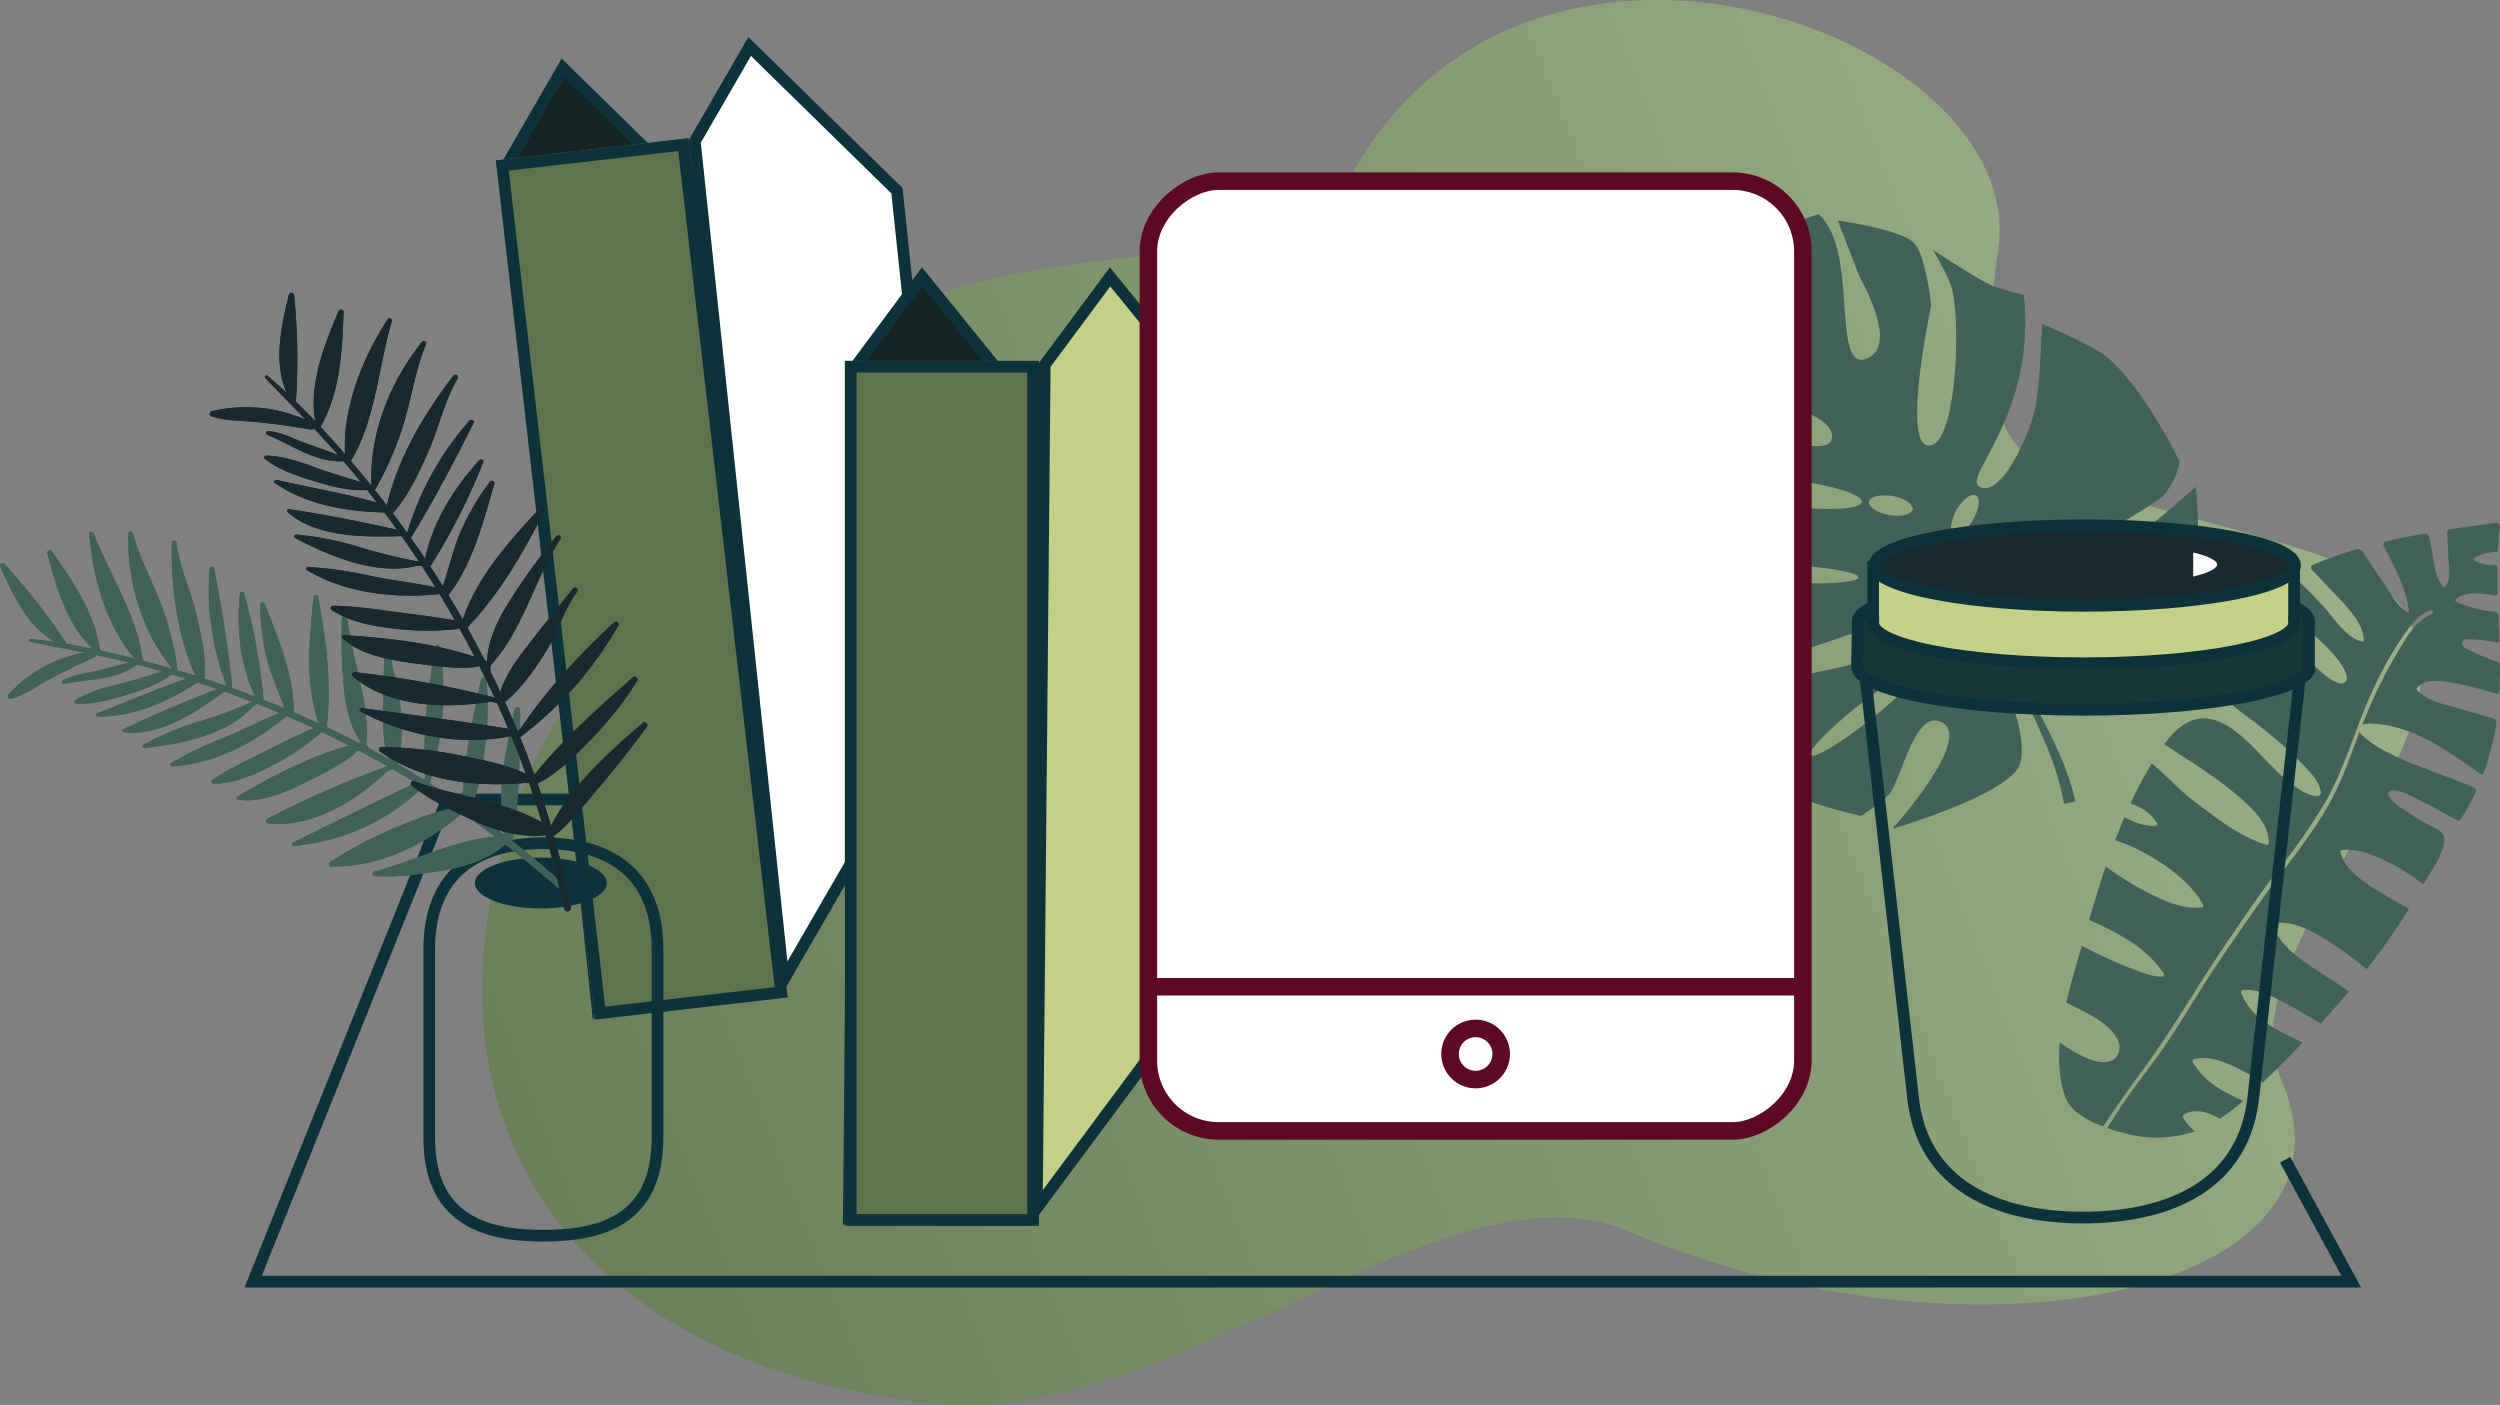 <svg xmlns="http://www.w3.org/2000/svg" xmlns:xlink="http://www.w3.org/1999/xlink" width="856.069" height="481.085" viewBox="0 0 856.069 481.085"><rect x="0" y="0" width="856.069" height="481.085" fill="#808080" stroke="none"/><defs><style>.a{fill:url(#a);}.b,.q{fill:none;}.b,.e,.k,.l,.m{stroke:#0e3239;stroke-width:4px;}.b,.d,.e,.f,.g,.j,.k,.l,.m{stroke-miterlimit:10;}.c{fill:#416159;}.d{fill:#162323;}.e{fill:#5e734e;}.f,.j,.n{fill:#fff;}.g,.l{fill:#c2d088;}.h,.p{fill:#0e3239;}.i,.m{fill:#182a2f;}.j{stroke:#5d0923;stroke-width:6px;}.k{fill:#193639;}.o,.p{stroke:none;}</style><linearGradient id="a" x1="-0.197" y1="0.732" x2="0.99" y2="0.377" gradientUnits="objectBoundingBox"><stop offset="0" stop-color="#5e734e"/><stop offset="0.995" stop-color="#9cb189"/></linearGradient></defs><g transform="translate(-177.707 -39.23)"><path class="a" d="M639.488,100.879c-22.112,41.336-153.908,9.769-173.179,70.532-14.467,45.616-84.4,79.768-105.837,129.019-50.986,117.139,12.092,208.059,138.884,219.462,82.506,7.42,173.347-85.573,236.064-59,117.987,50,256.408,21.394,223.006-52.984-16.361-36.433,50.335-101.79,48.173-138.888s-28.52-37.668-103.807-59.743c-28.292-8.3-51.591-11.842-40.856-84.856S700.031-12.3,639.488,100.879Z"/><path class="b" d="M584.614,313H330.735L264.382,478.092H982.846L960.2,436.362"/><path class="c" d="M898.849,423.5c3.9-5.833,7.859-11.465,12.021-17.083,10.9-14.712,20.029-30.89,30.426-46.024,5.244-7.633,10.431-15.366,16.066-22.663a220.838,220.838,0,0,0,15.947-22.681c7.616-12.932,11.386-28.369,18.062-41.953a122.048,122.048,0,0,1,9.072-15.857c2.451-3.528,5.317-7.573,9.482-9.08.762-.276,1.214,1.1.459,1.374-5.514,1.995-9.192,8.885-12.066,13.7a161.622,161.622,0,0,0-9.307,18.362c-.827,1.9-1.611,3.824-2.373,5.759a9.721,9.721,0,0,1,3.519-.291,32.149,32.149,0,0,1,4.17.391c11.856,1.965,22.144,9.289,32.422,16.584a.952.952,0,0,0,1.512-.349,90.084,90.084,0,0,0,4.277-16.961,1.348,1.348,0,0,0-.945-1.429q-5.582-1.62-11.153-3.321c-4.921-1.514-11.111-2.142-15.042-6.478a.438.438,0,0,1-.1-.472c2.457-4.034,9.863-2.435,14.058-1.641,4.386.831,8.717,2.139,13.064,3.348a.9.9,0,0,0,1.185-.842c.143-2.92.189-5.861.173-8.817a1.371,1.371,0,0,0-.938-1.255,64.873,64.873,0,0,1-11.14-4.808c-1.37-.743-1.23-2.761.192-2.831a41.859,41.859,0,0,1,10.583,1.039.9.9,0,0,0,1.11-.956c-.095-2.76-.212-5.524-.324-8.287a1.342,1.342,0,0,0-1.146-1.258,40.931,40.931,0,0,1-13.34-3.426c-.259-.12-.431-.458-.23-.665,2.551-2.638,7.122-2.328,10.791-1.894.862.1,1.722.232,2.582.38a.893.893,0,0,0,1.068-.954c-.074-2.748-.113-5.487-.093-8.212a1.328,1.328,0,0,0-1.272-1.32,12.142,12.142,0,0,1-6.647-1.453c-.2-.12-.311-.478-.136-.62,2.045-1.657,4.662-2.174,7.4-2.326a.882.882,0,0,0,.834-.88c.128-2.568.329-5.119.632-7.645a1.314,1.314,0,0,0-1.374-1.431c-5.307.705-10.613,1.432-15.89,2.251a.9.9,0,0,0-.746.994c.15,2.727.224,5.449.37,8.175.19,3.538,1.116,7.873-1.071,10.55a.367.367,0,0,1-.526-.038c-3.212-3.111-3.166-8.249-3.954-12.127-.346-1.7-.712-3.394-1.044-5.087a1.3,1.3,0,0,0-1.4-1.072c-4.554.815-9.073,1.731-13.541,2.789a.991.991,0,0,0-.55,1.466c.2.42.406.838.619,1.251,3.476,6.76,7.239,13.846,8,21.2a.326.326,0,0,1-.524.3c-3.84-2.365-5.987-7.081-8.542-10.685-2.442-3.446-4.775-6.956-7.063-10.495l-1.306-.574a140.9,140.9,0,0,0-15.545,5.52,1.093,1.093,0,0,0-.124,1.8c2.663,2.641,5.17,5.509,7.706,8.137,3.949,4.091,9.972,10.072,9.914,15.952,0,.19-.118.4-.335.363-5.232-.935-9.25-7.284-12.745-11.2a149.341,149.341,0,0,0-11-11.152,1.1,1.1,0,0,0-1.229-.231q-4.317,2.235-8.383,4.857a1.132,1.132,0,0,0,.006,1.741c4.612,4.6,10.06,8.43,15.064,12.513a57.063,57.063,0,0,1,9.121,8.841c1.427,1.83,3.174,4.132,3.659,6.378.384,1.782-.6,2.789-2.3,2.506-2.317-.385-4.673-2.425-6.541-3.987-8.521-7.125-16.319-15.407-24.656-22.839a1.06,1.06,0,0,0-1.355-.134q-1.41,1.121-2.774,2.3a62.914,62.914,0,0,0-6.067,5.978,1.205,1.205,0,0,0,.271,1.658c6.4,5.375,12.494,11.133,17,18.3.157.25.015.6-.269.559-3.848-.57-7.495-5.155-10.51-7.683s-6.01-5.077-9.009-7.624a1,1,0,0,0-1.519.1,38.553,38.553,0,0,0-2.019,3.507,39.851,39.851,0,0,0-2.347,5.74,1.292,1.292,0,0,0,.42,1.318q3.357,2.964,6.795,5.819c5.9,4.9,12.174,9.2,18.1,14.064a137.051,137.051,0,0,1,12.244,11.2c2.3,2.413,5.192,5.584,5.673,8.929a1.18,1.18,0,0,1-1.224,1.453c-3.161-.142-6.413-2.342-9.075-4.369-7.474-5.69-13.022-14.088-20.88-19.2-10.252-6.673-17.109-1.39-22.418,5.825,7.288,4.768,14.7,9.269,21.628,14.729,5.573,4.389,14.6,11.454,14.126,19.216a.564.564,0,0,1-.768.436c-9.381-2.849-17.464-9.359-25.527-15.491-4.64-3.53-8.976-8.544-13.757-12.338a140.53,140.53,0,0,0-7.225,13.667c3.5,1.258,6.819,3.2,8.99,6.689a.615.615,0,0,1-.486,1c-3.642.166-7.186-1.126-10.625-2.927q-1.665,3.891-3.182,7.878a55.391,55.391,0,0,1,11.564,5.18c6.941,3.964,14.377,9.487,18.545,16.794.222.389.112.932-.318.987-6.834.879-14.42-2.706-20.882-6.258a112.408,112.408,0,0,1-12.125-7.714c-2.033,6.013-3.891,12.128-5.664,18.269,9.43,4.316,19.5,9.135,25.525,18.4.24.369.1.954-.318.988-2.7.217-5.7-.885-8.383-1.833a135.769,135.769,0,0,1-13.031-5.537q-3.174-1.512-6.316-3.137c-1.608,5.646-3.71,12.367-5.326,19.443,1.784.827,3.525,1.719,5.167,2.576,4.213,2.2,10.053,5.329,12.393,10.006,1.711,3.42.118,6.92-3.059,7.628-4.561,1.016-10.367-2.4-14.518-5.044-.728-.463-1.468-.945-2.211-1.445-.534,6.543-.142,12.972,1.925,18.726,1.655,4.608,7.351,7.846,12.927,9.972C898.211,424.467,898.536,423.97,898.849,423.5Z"/><path class="c" d="M937.828,422.342a70.039,70.039,0,0,0,7.964-6.143c-6.719-3.061-13.247-6.381-17.182-13.224a.635.635,0,0,1,.319-.987c4.579-1.45,10.072.663,14.71,2.906a77.412,77.412,0,0,1,8.859,5.068q6.993-6.7,13.733-13.681c-8.4-4.2-17.365-7.7-21.136-17.119a.6.6,0,0,1,.4-.814c4.511-.855,9.72,1.8,14.053,4.021,4.361,2.24,8.561,4.892,12.842,7.337q4.9-5.355,9.575-10.927c-3.744-2.832-7.872-5.229-11.484-7.673-5.527-3.74-12.131-8.187-14.434-14.917a.6.6,0,0,1,.4-.815c6.134-1.006,12.77,2.465,18.418,6.021a149.471,149.471,0,0,1,13.28,9.71q1.518-1.955,3.007-3.937,6.055-8.1,11.454-16.761c-3.147-1.711-6.3-3.4-9.348-5.3-4.953-3.079-12.654-7.629-14.069-13.969-.08-.358.024-.765.4-.815,5.027-.673,10.515,1.459,15.4,3.859a64.852,64.852,0,0,1,12.517,7.919l.094-.164c2.2-3.946,6.085-8.93,6.916-13.612.874-4.922-1.884-4.587-6.679-7.446-2.685-1.6-5.324-3.33-7.948-5.06a13.029,13.029,0,0,1-4.012-3.709c-.653-1.023-.342-2.017.709-2.158,3.447-.465,7.886,2.483,11.028,4.02,3.851,1.884,7.6,4.061,11.385,6.106a.948.948,0,0,0,1.282-.253q.207-.313.408-.63a75.321,75.321,0,0,0,4.776-8.729,1.307,1.307,0,0,0-.743-1.657c-6.232-2.565-12.55-4.827-18.818-7.295a87.233,87.233,0,0,1-12.106-5.436,32.988,32.988,0,0,1-7.074-4.986,5.816,5.816,0,0,1-1.019-1.346c-1.71,4.462-3.329,8.973-5.058,13.432a107.176,107.176,0,0,1-12.6,22.661c-5.147,7.353-10.78,14.278-15.951,21.611-5.583,7.919-11.132,15.867-16.5,23.964-5.128,7.736-9.848,15.788-14.962,23.532-4.593,6.954-9.73,13.386-14.547,20.14-2.4,3.369-4.539,6.949-6.851,10.39a68.275,68.275,0,0,0,7.018,2.037,41.2,41.2,0,0,0,23.109-.891,14.617,14.617,0,0,1-4.074-4.71.672.672,0,0,1,.164-.932C929.016,418.59,933.651,419.861,937.828,422.342Z"/><g class="d"><path class="o" d="M 382.069 382.137 L 351.687 95.025 L 370.472 62.527 L 420.907 111.898 L 439.069 283.529 L 382.069 382.137 Z"/><path class="p" d="M 370.914 65.758 L 353.744 95.462 L 383.411 375.818 L 437.011 283.092 L 418.993 112.824 L 370.914 65.758 M 370.03 59.295 L 422.82 110.972 L 441.126 283.966 L 380.726 388.456 L 349.629 94.588 L 370.03 59.295 Z"/></g><g class="e" transform="translate(347.488 94.139) rotate(-6.577)"><rect class="o" width="66.435" height="296.187"/><rect class="q" x="2" y="2" width="62.435" height="292.187"/></g><g class="f"><path class="o" d="M 446.004 374.765 L 415.622 87.654 L 434.407 55.155 L 484.842 104.526 L 503.004 276.157 L 446.004 374.765 Z"/><path class="p" d="M 434.849 58.387 L 417.679 88.091 L 447.346 368.446 L 500.946 275.72 L 482.928 105.452 L 434.849 58.387 M 433.965 51.923 L 486.755 103.6 L 505.061 276.594 L 444.661 381.084 L 413.564 87.216 L 433.965 51.923 Z"/></g><path class="c" d="M842.551,286.516c11.28,5.39-16.891,36.542-16.891,36.542s36.518-10.7,43.036-20.7c2.819-4.326.509-15.582-1.528-20.6-2.208-5.438-15.333-18.408-7.578-24.219a86.947,86.947,0,0,1,5.134,8.132c2.886,5.143,5.377,10.5,7.907,15.862s5,10.719,7.094,16.191a88.4,88.4,0,0,1,4.777,16.735l3.885-.765a91.876,91.876,0,0,0-5.844-17.134c-2.431-5.482-5.205-10.756-8-15.986s-5.584-10.488-8.764-15.531a88.076,88.076,0,0,0-5.583-7.919,10.985,10.985,0,0,1,1.734-.873c5.533-2.2,13.4,11.261,17.095,15.743A24.454,24.454,0,0,0,894,280.854c5.426.882,16.853-3.62,20.63-7.615,5.136-5.432,6.611-21.565,10.276-28.08,8.185-14.549,4.673-39.278,4.673-39.278s-46.766,42.567-52.972,33.96c-3.248-4.505,30.206-22.333,40.865-30.028,2.9-2.094,6.478-9.166,6.52-12.745,0,0-11.89-24.658-24.8-35.578C894.425,157.465,877,150.113,877,150.113s-.834,22.082-2.425,29.243c-1.767,7.954-10.966,29.624-18.6,26.766-7.611-2.85,19.136-23.552,14.757-65.89a108.773,108.773,0,0,1-10.544-3.048c-5.508-2.406-20.593-12.4-20.593-12.4s5.659,9.673,6.538,13.264c3.228,13.19,1.246,56.292-8.686,53.617-8.154-2.2,1.534-47.772,1.534-47.772s-1.677-17.437-6.038-21.63c-4.756-4.57-25.924-7.524-25.924-7.524l7.7,19.825s13.59,23.207,2.088,27.5c-12.212,4.563-2.387-37.423-16.408-49.5,0,0-8.379,3.035-11.307,3.425-3.5.467-14.113-.412-14.113-.412l-3.388,10.011s-10.287,1.256-12.826,3.39c-4.79,4.024-7.894,17.138-10.232,22.835-1.765,4.3,16.45,15.914,23.152,19.391,8.445,4.381,36.008,9.575,33.168,18.655-1.849,5.916-24.683-2.32-24.683-2.32L742.863,165.9s4.109,44.568,6.67,57.171c.464,2.279,5.717,4.632,6.246,6.9,2.4,10.275,9.831,37.945,9.831,37.945,19.7,1.549,65.43-22.577,66.641-14.173,2.189,15.2-73.031,21.22-73.031,21.22s14.4,24.178,21.412,30.228c9.505,8.2,34.341,13.419,34.341,13.419s8.214-5.215,10-7.84C829.2,304.576,833.524,282.2,842.551,286.516Zm10.834-69.4c-2.1,3.636-5.075,5.847-6.647,4.94s-1.144-4.591.955-8.227,5.075-5.847,6.647-4.94S855.484,213.478,853.385,217.114Zm2.016,13.962c-1.239-1.954.567-5.319,4.032-7.517s7.28-2.4,8.519-.44-.566,5.319-4.032,7.517S856.64,233.03,855.4,231.076ZM882.712,251.8c-.072-1.741,8.15-3.5,18.364-3.921s18.554.645,18.626,2.386-8.15,3.5-18.364,3.921S882.785,253.542,882.712,251.8Zm-65.025-40.73c.3-1.79,3.9-2.671,8.044-1.969a11.82,11.82,0,0,1,6.121,2.649q.4.649.79,1.3a1.537,1.537,0,0,1,.034.563c-.3,1.789-3.905,2.671-8.044,1.969S817.383,212.861,817.687,211.071Zm14.74,26.822c-5.295.777-9.86-.45-10.2-2.739s3.685-4.775,8.981-5.551,9.86.45,10.2,2.739S837.723,237.117,832.427,237.893Zm5.06,11.9c-.558-1.433,1.677-3.641,4.992-4.931s6.455-1.175,7.013.259-1.677,3.641-4.993,4.931S838.045,251.227,837.487,249.794Zm-69.01-44.447c.3-2.444,11.013-3.135,23.925-1.543s23.135,4.867,22.833,7.312-11.013,3.136-23.925,1.543S768.175,207.793,768.477,205.347Zm21.967,33.4c-12.992-.679-23.454-2.573-23.367-4.23s10.689-2.449,23.681-1.769,23.454,2.574,23.367,4.23S803.436,239.431,790.444,238.751Zm27.618,46.992c-10.2,8.073-19.349,13.51-20.431,12.143s6.312-9.019,16.514-17.092,19.349-13.51,20.431-12.143S828.264,277.67,818.062,285.743Z"/><g class="d"><path class="o" d="M 468.39 452.871 L 471.094 164.169 L 493.479 134.036 L 537.926 188.859 L 536.309 361.441 L 468.39 452.871 Z"/><path class="p" d="M 493.548 137.297 L 473.088 164.839 L 470.447 446.748 L 534.316 360.771 L 535.92 189.56 L 493.548 137.297 M 493.41 130.775 L 539.933 188.159 L 538.303 362.111 L 466.333 458.995 L 469.101 163.499 L 493.41 130.775 Z"/></g><g class="e" transform="translate(467.025 162.807)"><rect class="o" width="66.435" height="296.187"/><rect class="q" x="2" y="2" width="62.435" height="292.187"/></g><g class="g"><path class="o" d="M 532.748 452.871 L 535.453 164.169 L 557.837 134.036 L 602.285 188.859 L 600.668 361.441 L 532.748 452.871 Z"/><path class="p" d="M 557.906 137.297 L 537.447 164.839 L 534.806 446.748 L 598.674 360.771 L 600.278 189.56 L 557.906 137.297 M 557.768 130.775 L 604.291 188.159 L 602.662 362.111 L 530.691 458.995 L 533.459 163.499 L 557.768 130.775 Z"/></g><path class="b" d="M363.767,462.378h0c-21.583,0-39.08-6.539-39.08-33.6v-64.4c0-27.064,17.5-36.4,39.08-36.4h0c21.584,0,39.081,9.338,39.081,36.4v64.4C402.848,455.839,385.351,462.378,363.767,462.378Z"/><ellipse class="h" cx="22.592" cy="8.722" rx="22.592" ry="8.722" transform="translate(340.319 332.873)"/><path class="c" d="M353.977,282.065c-3.151,14.145-6.213,28.577-3.668,42.972q-5.818-4.449-11.861-8.651c3.458-6.221,4.478-14.7,5.371-21.546a105.065,105.065,0,0,0,.449-22.755c-.082-.938-1.593-1.208-1.809-.188-2.977,14.109-6.133,28.364-6.476,42.794q-5.493-3.736-11.145-7.272a109.638,109.638,0,0,0,3.62-46.445c-.112-.823-1.476-1.141-1.656-.173-2.76,14.835-4.414,30.236-3.478,45.328a.716.716,0,0,0-.6-.008q-4.309-2.642-8.7-5.165c1.6-6.409,1.367-13.631.755-20.1-.682-7.22-3.589-14.313-3.683-21.525-.013-1.013-1.622-.974-1.65.03-.224,8.1-.586,16.2-.618,24.3-.02,5.1.153,10.615,2.011,15.505q-3.294-1.838-6.626-3.614-.6-.73-1.144-1.492c1.446-15.394-5.488-30.158-6.635-45.387a.782.782,0,0,0-1.557.028,181.411,181.411,0,0,0,.763,27.716c.727,6.166,2.247,12.129,5.778,17.232a.488.488,0,0,0-.444-.1c-.133.032-.265.069-.4.1q-5.472-2.817-11.041-5.455a.529.529,0,0,0,.047-.134c.005-.04.008-.081.013-.121a.526.526,0,0,0,.052-.469c1.729-14.383-.394-29.833-3.009-43.991-.165-.9-1.444-.541-1.525.214-1.544,14.41-3.016,29.262,1.721,43.246-2.836-1.307-5.684-2.59-8.554-3.821.254-12.5-5.505-25.615-9.874-37.088a.807.807,0,0,0-1.564.22,77.382,77.382,0,0,0,2.213,18.349c1.472,5.9,4.149,11.38,5.994,17.151q-3.6-1.5-7.241-2.93a.6.6,0,0,0,.089-.374,194.124,194.124,0,0,0-6.649-36.093c-.23-.808-1.354-.538-1.426.2-1.124,11.558.039,24.491,5.259,35.206q-3.9-1.49-7.823-2.888c-1.332-13.746-3.669-27.466-6.233-41.046-.166-.884-1.475-.565-1.533.216a92.616,92.616,0,0,0,5.759,39.924l-.275.107c-2.406-.838-4.817-1.658-7.238-2.443,0-.009.007-.016.007-.025.584-7.409-1.114-14.987-2.839-22.179-1.947-8.123-5.771-16.074-6.768-24.353a.822.822,0,0,0-1.637.03c-.193,15.048,1.787,31.56,8.15,45.548-2.058-.647-4.119-1.282-6.186-1.891a.615.615,0,0,0,.015-.2,102.926,102.926,0,0,0-5.876-23.141c-3.068-7.943-7.276-15.442-9.431-23.693a.775.775,0,0,0-1.5.211c-.437,16.295,4.418,33.373,15.118,46.329q-2.242-.648-4.49-1.268-2.853-.783-5.736-1.538c-1.77-15.479-11.323-29.281-16.816-43.673-.271-.711-1.52-.64-1.457.205,1.087,14.519,5.605,31.127,15.458,42.741-3.9-1-7.835-1.947-11.79-2.811-1.786-12.772-9.186-23.412-16.539-33.952a.824.824,0,0,0-1.5.61c2.811,11.035,6.633,24.537,15.568,32.813q-4.431-.922-8.888-1.666l0-.011A217.1,217.1,0,0,0,179.18,232.3a.839.839,0,0,0-1.4.866c4.2,9.545,9.035,20.081,18.475,25.776l.123.122c-2.76-.4-5.521-.765-8.283-1.032-.585-.057-.676.85-.111.964,6.237,1.26,12.468,2.442,18.678,3.709a22.727,22.727,0,0,0-3.208.723,45.208,45.208,0,0,0-22.912,13.723c-.509.562.2,1.565.943,1.362,4.66-1.279,8.735-4.314,12.932-6.56,5.123-2.742,10.355-5.287,15.665-7.685a.922.922,0,0,0,.537-.741c3.843.813,7.677,1.669,11.5,2.617-3.962.893-7.9,1.931-11.83,2.91-3.6.9-8.014,1.325-11.156,3.278a.6.6,0,0,0,.491,1.086c8.413-1.741,18.021-1.221,25.05-6.612.764.2,1.529.387,2.291.593,2.125.575,4.24,1.18,6.353,1.8-4.98,1.415-9.88,3.082-14.943,4.295-5.245,1.256-10.3,2.669-14.864,5.5a.625.625,0,0,0,.348,1.162c5.958.3,11.6-1.314,17.223-2.995,5.53-1.653,10.846-3.575,15.415-7.015,1.667.5,3.336,1,5,1.525-10.317,3.422-20.4,7.956-30.486,11.819a.578.578,0,0,0,.177,1.135c12.614.047,23.969-5.175,34.237-11.7q3.358,1.1,6.695,2.263c-10.9,4.258-21.713,8.735-32.233,13.782a.5.5,0,0,0,.146.93c12.224,1.773,25.227-7.085,34.493-13.867q4.822,1.723,9.592,3.579a175.518,175.518,0,0,1-18.58,6.8,95.4,95.4,0,0,0-18.711,7.857.591.591,0,0,0,.329,1.1c12.476-1.389,28.72-4.508,37.149-14.293q.711-.4,1.39-.849,3.9,1.543,7.755,3.182c-6.244,2.4-12.313,5.687-18.514,8.2a134.34,134.34,0,0,0-18.684,8.947.58.58,0,0,0,.323,1.078c14.355-.7,28.685-8.184,39.2-17.23q4.638,2,9.215,4.133c-5.37,2.367-10.621,5.043-15.838,7.665-6.276,3.155-12.937,6.193-18.745,10.082a.721.721,0,0,0,.4,1.341c6.9-.122,13.335-2.771,19.314-5.861a85.282,85.282,0,0,0,17.726-11.875q4.73,2.256,9.391,4.639c-13.561,3.793-26.383,10.466-38.271,17.5a.549.549,0,0,0,.16,1.012c8.566,1.281,17.358-2.983,24.73-6.66,2.016-1.005,13.7-6.56,16.383-10.3q5.133,2.692,10.172,5.541A322.1,322.1,0,0,0,269.1,319.724a.762.762,0,0,0,.222,1.406c15.183,1.773,30.479-7.722,40.894-17.757.661-.248,1.32-.5,1.983-.745q4,2.3,7.938,4.683c-14.233,6.568-28.2,13.6-42.227,20.549a.575.575,0,0,0,.321,1.07c16.278-1.528,33-8.634,44.122-20.258q5.691,3.531,11.235,7.267c-6.787.963-13.807,3.958-19.926,6.463a139.882,139.882,0,0,0-22.873,12,.82.82,0,0,0,.457,1.524c16.8.331,32.614-7.85,44.827-18.289q5.7,3.936,11.187,8.107c-14.44,1.137-27.429,8.422-41.339,11.883a.808.808,0,0,0,.247,1.587c7.878.523,15.691-.671,23.432-1.942,7.646-1.256,15.283-3.82,21.119-8.871.1.076.2.15.3.227a.939.939,0,0,0,.3.232c6.382,4.98,12.6,10.154,18.71,15.463,1.021.886,2.488-.551,1.493-1.472q-8.874-8.214-18.508-15.725a25.2,25.2,0,0,0,1.3-6.983q.588-6.425.933-12.867.684-12.5.558-25.023A.933.933,0,0,0,353.977,282.065Z"/><path class="c" d="M353.977,282.065c-3.151,14.145-6.213,28.577-3.668,42.972q-5.818-4.449-11.861-8.651c3.458-6.221,4.478-14.7,5.371-21.546a105.065,105.065,0,0,0,.449-22.755c-.082-.938-1.593-1.208-1.809-.188-2.977,14.109-6.133,28.364-6.476,42.794q-5.493-3.736-11.145-7.272a109.638,109.638,0,0,0,3.62-46.445c-.112-.823-1.476-1.141-1.656-.173-2.76,14.835-4.414,30.236-3.478,45.328a.716.716,0,0,0-.6-.008q-4.309-2.642-8.7-5.165c1.6-6.409,1.367-13.631.755-20.1-.682-7.22-3.589-14.313-3.683-21.525-.013-1.013-1.622-.974-1.65.03-.224,8.1-.586,16.2-.618,24.3-.02,5.1.153,10.615,2.011,15.505q-3.294-1.838-6.626-3.614-.6-.73-1.144-1.492c1.446-15.394-5.488-30.158-6.635-45.387a.782.782,0,0,0-1.557.028,181.411,181.411,0,0,0,.763,27.716c.727,6.166,2.247,12.129,5.778,17.232a.488.488,0,0,0-.444-.1c-.133.032-.265.069-.4.1q-5.472-2.817-11.041-5.455a.529.529,0,0,0,.047-.134c.005-.04.008-.081.013-.121a.526.526,0,0,0,.052-.469c1.729-14.383-.394-29.833-3.009-43.991-.165-.9-1.444-.541-1.525.214-1.544,14.41-3.016,29.262,1.721,43.246-2.836-1.307-5.684-2.59-8.554-3.821.254-12.5-5.505-25.615-9.874-37.088a.807.807,0,0,0-1.564.22,77.382,77.382,0,0,0,2.213,18.349c1.472,5.9,4.149,11.38,5.994,17.151q-3.6-1.5-7.241-2.93a.6.6,0,0,0,.089-.374,194.124,194.124,0,0,0-6.649-36.093c-.23-.808-1.354-.538-1.426.2-1.124,11.558.039,24.491,5.259,35.206q-3.9-1.49-7.823-2.888c-1.332-13.746-3.669-27.466-6.233-41.046-.166-.884-1.475-.565-1.533.216a92.616,92.616,0,0,0,5.759,39.924l-.275.107c-2.406-.838-4.817-1.658-7.238-2.443,0-.009.007-.016.007-.025.584-7.409-1.114-14.987-2.839-22.179-1.947-8.123-5.771-16.074-6.768-24.353a.822.822,0,0,0-1.637.03c-.193,15.048,1.787,31.56,8.15,45.548-2.058-.647-4.119-1.282-6.186-1.891a.615.615,0,0,0,.015-.2,102.926,102.926,0,0,0-5.876-23.141c-3.068-7.943-7.276-15.442-9.431-23.693a.775.775,0,0,0-1.5.211c-.437,16.295,4.418,33.373,15.118,46.329q-2.242-.648-4.49-1.268-2.853-.783-5.736-1.538c-1.77-15.479-11.323-29.281-16.816-43.673-.271-.711-1.52-.64-1.457.205,1.087,14.519,5.605,31.127,15.458,42.741-3.9-1-7.835-1.947-11.79-2.811-1.786-12.772-9.186-23.412-16.539-33.952a.824.824,0,0,0-1.5.61c2.811,11.035,6.633,24.537,15.568,32.813q-4.431-.922-8.888-1.666l0-.011A217.1,217.1,0,0,0,179.18,232.3a.839.839,0,0,0-1.4.866c4.2,9.545,9.035,20.081,18.475,25.776l.123.122c-2.76-.4-5.521-.765-8.283-1.032-.585-.057-.676.85-.111.964,6.237,1.26,12.468,2.442,18.678,3.709a22.727,22.727,0,0,0-3.208.723,45.208,45.208,0,0,0-22.912,13.723c-.509.562.2,1.565.943,1.362,4.66-1.279,8.735-4.314,12.932-6.56,5.123-2.742,10.355-5.287,15.665-7.685a.922.922,0,0,0,.537-.741c3.843.813,7.677,1.669,11.5,2.617-3.962.893-7.9,1.931-11.83,2.91-3.6.9-8.014,1.325-11.156,3.278a.6.6,0,0,0,.491,1.086c8.413-1.741,18.021-1.221,25.05-6.612.764.2,1.529.387,2.291.593,2.125.575,4.24,1.18,6.353,1.8-4.98,1.415-9.88,3.082-14.943,4.295-5.245,1.256-10.3,2.669-14.864,5.5a.625.625,0,0,0,.348,1.162c5.958.3,11.6-1.314,17.223-2.995,5.53-1.653,10.846-3.575,15.415-7.015,1.667.5,3.336,1,5,1.525-10.317,3.422-20.4,7.956-30.486,11.819a.578.578,0,0,0,.177,1.135c12.614.047,23.969-5.175,34.237-11.7q3.358,1.1,6.695,2.263c-10.9,4.258-21.713,8.735-32.233,13.782a.5.5,0,0,0,.146.93c12.224,1.773,25.227-7.085,34.493-13.867q4.822,1.723,9.592,3.579a175.518,175.518,0,0,1-18.58,6.8,95.4,95.4,0,0,0-18.711,7.857.591.591,0,0,0,.329,1.1c12.476-1.389,28.72-4.508,37.149-14.293q.711-.4,1.39-.849,3.9,1.543,7.755,3.182c-6.244,2.4-12.313,5.687-18.514,8.2a134.34,134.34,0,0,0-18.684,8.947.58.58,0,0,0,.323,1.078c14.355-.7,28.685-8.184,39.2-17.23q4.638,2,9.215,4.133c-5.37,2.367-10.621,5.043-15.838,7.665-6.276,3.155-12.937,6.193-18.745,10.082a.721.721,0,0,0,.4,1.341c6.9-.122,13.335-2.771,19.314-5.861a85.282,85.282,0,0,0,17.726-11.875q4.73,2.256,9.391,4.639c-13.561,3.793-26.383,10.466-38.271,17.5a.549.549,0,0,0,.16,1.012c8.566,1.281,17.358-2.983,24.73-6.66,2.016-1.005,13.7-6.56,16.383-10.3q5.133,2.692,10.172,5.541A322.1,322.1,0,0,0,269.1,319.724a.762.762,0,0,0,.222,1.406c15.183,1.773,30.479-7.722,40.894-17.757.661-.248,1.32-.5,1.983-.745q4,2.3,7.938,4.683c-14.233,6.568-28.2,13.6-42.227,20.549a.575.575,0,0,0,.321,1.07c16.278-1.528,33-8.634,44.122-20.258q5.691,3.531,11.235,7.267c-6.787.963-13.807,3.958-19.926,6.463a139.882,139.882,0,0,0-22.873,12,.82.82,0,0,0,.457,1.524c16.8.331,32.614-7.85,44.827-18.289q5.7,3.936,11.187,8.107c-14.44,1.137-27.429,8.422-41.339,11.883a.808.808,0,0,0,.247,1.587c7.878.523,15.691-.671,23.432-1.942,7.646-1.256,15.283-3.82,21.119-8.871.1.076.2.15.3.227a.939.939,0,0,0,.3.232c6.382,4.98,12.6,10.154,18.71,15.463,1.021.886,2.488-.551,1.493-1.472q-8.874-8.214-18.508-15.725a25.2,25.2,0,0,0,1.3-6.983q.588-6.425.933-12.867.684-12.5.558-25.023A.933.933,0,0,0,353.977,282.065Z"/><path class="i" d="M397.765,286.829c-12.018,10.437-24.147,21.177-31.377,35.2q-2.141-7.308-4.638-14.533c7.087-3.365,13.535-10.134,18.8-15.56a119.012,119.012,0,0,0,15.317-19.521.965.965,0,0,0-1.449-1.233c-11.845,10.509-23.939,21.039-33.7,33.384q-2.325-6.5-4.921-12.909a125.065,125.065,0,0,0,33.614-38.247c.442-.782-.535-1.865-1.327-1.129-12.131,11.268-23.671,23.683-32.757,37.359a.734.734,0,0,0-.518-.363q-2.014-4.844-4.177-9.632c5.594-4.628,10.13-11.045,13.842-17.033,4.142-6.681,6.269-14.567,10.917-20.893.653-.89-.771-1.807-1.454-.95-5.505,6.907-11.136,13.74-16.476,20.763-3.363,4.424-6.83,9.32-8.422,14.67-1.105-2.363-2.229-4.718-3.391-7.057q-.045-.995-.016-1.974c11.356-12.531,15.011-29.467,24-43.387.562-.869-.718-1.705-1.373-.9a204.361,204.361,0,0,0-17.517,24.551c-3.411,5.791-6,11.875-6.279,18.4a.483.483,0,0,0-.324-.344c-.136-.051-.275-.1-.412-.148q-2.909-5.684-6.022-11.268a.61.61,0,0,0,.129-.089c.03-.031.06-.065.09-.1a.6.6,0,0,0,.354-.377c10.937-11.485,19.226-26.174,26.239-40.03.445-.879-.9-1.324-1.466-.715-10.795,11.617-21.818,23.662-26.872,38.621-1.609-2.812-3.243-5.611-4.931-8.378,8.418-10.717,12.016-25.526,15.743-38.085a.852.852,0,0,0-1.5-.733,85.869,85.869,0,0,0-10.112,17.263c-2.593,6.005-3.857,12.348-6.038,18.456q-2.148-3.438-4.375-6.826a.7.7,0,0,0,.323-.272A213.024,213.024,0,0,0,343.181,197.5c.33-.838-.825-1.267-1.371-.668-8.559,9.385-16.031,21.318-18.521,33.721q-2.41-3.6-4.908-7.135c7.858-12.74,14.826-26.051,21.5-39.374.435-.868-.913-1.363-1.475-.719a102.25,102.25,0,0,0-21.18,38.119l-.31-.069q-2.313-3.226-4.691-6.4c.007-.007.016-.009.022-.017,5.368-6.1,8.862-13.69,12.08-20.963,3.635-8.215,5.526-17.388,10.089-25.175a.862.862,0,0,0-1.442-.942c-10.039,12.971-19.149,28.5-22.792,44.422q-2.048-2.668-4.139-5.3a.67.67,0,0,0,.145-.165,111.551,111.551,0,0,0,10.07-23.594c2.543-8.721,3.8-17.728,7.342-26.176.353-.845-.9-1.389-1.445-.7-11.069,13.911-18.049,31.63-17.245,49.219q-1.524-1.889-3.072-3.756-1.966-2.367-3.978-4.727c8.613-14.5,9.36-32.153,14.025-47.913.23-.778-.9-1.455-1.4-.683-8.58,13.268-15.545,30.379-14.6,46.3-2.74-3.174-5.535-6.324-8.408-9.412,6.825-12.162,7.369-25.786,7.89-39.3a.887.887,0,0,0-1.7-.354c-4.795,11.256-10.328,25.255-7.988,37.732q-3.246-3.42-6.635-6.7l0-.012a219.238,219.238,0,0,0-.641-36.495.916.916,0,0,0-1.788-.076c-2.609,10.781-5.316,22.8-.843,33.331l.027.179c-2.135-1.982-4.3-3.928-6.525-5.792-.472-.4-1.145.339-.73.772,4.6,4.782,9.24,9.492,13.809,14.264a23.792,23.792,0,0,0-3.264-1.268,50.373,50.373,0,0,0-28.924-1.607.936.936,0,0,0-.074,1.742c4.892,1.642,10.425,1.411,15.549,1.938,6.253.643,12.471,1.522,18.662,2.575a1.071,1.071,0,0,0,.953-.327c2.808,2.977,5.581,5.988,8.281,9.07-4.031-1.565-8.132-2.987-12.2-4.461-3.715-1.346-7.836-3.584-11.85-3.742a.638.638,0,0,0-.286,1.235c8.457,3.457,16.471,9.587,26.12,9.053.534.624,1.075,1.24,1.6,1.87,1.47,1.755,2.913,3.531,4.346,5.315-5.259-1.713-10.613-3.159-15.811-5.1-5.384-2.007-10.709-3.767-16.534-4a.67.67,0,0,0-.459,1.215c4.983,3.783,10.946,5.711,16.941,7.574,5.892,1.83,11.776,3.3,18.005,3.01,1.12,1.422,2.244,2.842,3.344,4.278-11.216-3.121-22.959-5.138-34.262-7.738-.69-.159-1.226.655-.59,1.091,10.937,7.495,24.236,9.665,37.444,10.06q2.2,2.943,4.338,5.924c-12.27-2.739-24.61-5.236-37.069-7.064a.547.547,0,0,0-.482.895c9.465,8.765,26.582,8.747,39.088,8.325q3.064,4.35,5.993,8.781a189.577,189.577,0,0,1-20.618-5.065,103.932,103.932,0,0,0-21.424-4.225c-.622-.049-1.041.833-.435,1.15,11.759,6.166,27.93,13.053,41.678,9.525q.883.07,1.766.083,2.377,3.646,4.656,7.349c-7.005-1.6-14.438-2.331-21.475-3.813a147.468,147.468,0,0,0-22.115-3.261.621.621,0,0,0-.426,1.128c12.943,7.871,30.311,9.835,45.391,8.185q2.718,4.483,5.3,9.04c-6.222-1.116-12.542-1.892-18.8-2.694-7.527-.966-15.311-2.261-22.913-2.311a.774.774,0,0,0-.531,1.4c6.079,3.97,13.413,5.47,20.639,6.317a95.9,95.9,0,0,0,23.2.149q2.634,4.756,5.123,9.583c-14.28-4.716-29.806-6.49-44.755-7.4-.5-.03-.93.6-.525.976,6.608,6.175,17.05,7.663,25.872,8.822,2.413.317,16.22,2.394,21,.726q2.7,5.375,5.21,10.829a351.729,351.729,0,0,0-47.8-8.666c-.7-.08-1.3.858-.729,1.353,12.039,10.514,31.568,11.3,47.207,8.726.737.175,1.476.345,2.213.524,1.314,2.906,2.6,5.824,3.831,8.763-16.685-2.7-33.44-4.836-50.2-7.085-.625-.084-.983.813-.423,1.119,15.157,8.291,34.358,11.993,51.654,8.459q2.634,6.432,5,12.958c-6.533-3.173-14.6-4.717-21.566-6.155A154.6,154.6,0,0,0,308.487,295a.88.88,0,0,0-.6,1.6c14.392,10.217,33.509,12.448,50.976,10.588q2.375,6.792,4.41,13.66c-13.3-7.544-29.375-8.886-43.741-14.1a.875.875,0,0,0-.825,1.526c6.506,5.11,14.084,8.689,21.649,12.158,7.472,3.427,15.794,5.71,24.183,4.767.035.124.073.248.108.372a.916.916,0,0,0,.108.378c2.282,8.1,4.291,16.274,6.126,24.5.306,1.373,2.524.991,2.263-.4-1.552-8.259-3.5-16.469-5.778-24.612a29.1,29.1,0,0,0,5.707-5.306q4.727-5.238,9.252-10.636,8.795-10.467,16.9-21.43C399.855,287.208,398.6,286.1,397.765,286.829Z"/><path class="i" d="M397.765,286.829c-12.018,10.437-24.147,21.177-31.377,35.2q-2.141-7.308-4.638-14.533c7.087-3.365,13.535-10.134,18.8-15.56a119.012,119.012,0,0,0,15.317-19.521.965.965,0,0,0-1.449-1.233c-11.845,10.509-23.939,21.039-33.7,33.384q-2.325-6.5-4.921-12.909a125.065,125.065,0,0,0,33.614-38.247c.442-.782-.535-1.865-1.327-1.129-12.131,11.268-23.671,23.683-32.757,37.359a.734.734,0,0,0-.518-.363q-2.014-4.844-4.177-9.632c5.594-4.628,10.13-11.045,13.842-17.033,4.142-6.681,6.269-14.567,10.917-20.893.653-.89-.771-1.807-1.454-.95-5.505,6.907-11.136,13.74-16.476,20.763-3.363,4.424-6.83,9.32-8.422,14.67-1.105-2.363-2.229-4.718-3.391-7.057q-.045-.995-.016-1.974c11.356-12.531,15.011-29.467,24-43.387.562-.869-.718-1.705-1.373-.9a204.361,204.361,0,0,0-17.517,24.551c-3.411,5.791-6,11.875-6.279,18.4a.483.483,0,0,0-.324-.344c-.136-.051-.275-.1-.412-.148q-2.909-5.684-6.022-11.268a.61.61,0,0,0,.129-.089c.03-.031.06-.065.09-.1a.6.6,0,0,0,.354-.377c10.937-11.485,19.226-26.174,26.239-40.03.445-.879-.9-1.324-1.466-.715-10.795,11.617-21.818,23.662-26.872,38.621-1.609-2.812-3.243-5.611-4.931-8.378,8.418-10.717,12.016-25.526,15.743-38.085a.852.852,0,0,0-1.5-.733,85.869,85.869,0,0,0-10.112,17.263c-2.593,6.005-3.857,12.348-6.038,18.456q-2.148-3.438-4.375-6.826a.7.7,0,0,0,.323-.272A213.024,213.024,0,0,0,343.181,197.5c.33-.838-.825-1.267-1.371-.668-8.559,9.385-16.031,21.318-18.521,33.721q-2.41-3.6-4.908-7.135c7.858-12.74,14.826-26.051,21.5-39.374.435-.868-.913-1.363-1.475-.719a102.25,102.25,0,0,0-21.18,38.119l-.31-.069q-2.313-3.226-4.691-6.4c.007-.007.016-.009.022-.017,5.368-6.1,8.862-13.69,12.08-20.963,3.635-8.215,5.526-17.388,10.089-25.175a.862.862,0,0,0-1.442-.942c-10.039,12.971-19.149,28.5-22.792,44.422q-2.048-2.668-4.139-5.3a.67.67,0,0,0,.145-.165,111.551,111.551,0,0,0,10.07-23.594c2.543-8.721,3.8-17.728,7.342-26.176.353-.845-.9-1.389-1.445-.7-11.069,13.911-18.049,31.63-17.245,49.219q-1.524-1.889-3.072-3.756-1.966-2.367-3.978-4.727c8.613-14.5,9.36-32.153,14.025-47.913.23-.778-.9-1.455-1.4-.683-8.58,13.268-15.545,30.379-14.6,46.3-2.74-3.174-5.535-6.324-8.408-9.412,6.825-12.162,7.369-25.786,7.89-39.3a.887.887,0,0,0-1.7-.354c-4.795,11.256-10.328,25.255-7.988,37.732q-3.246-3.42-6.635-6.7l0-.012a219.238,219.238,0,0,0-.641-36.495.916.916,0,0,0-1.788-.076c-2.609,10.781-5.316,22.8-.843,33.331l.027.179c-2.135-1.982-4.3-3.928-6.525-5.792-.472-.4-1.145.339-.73.772,4.6,4.782,9.24,9.492,13.809,14.264a23.792,23.792,0,0,0-3.264-1.268,50.373,50.373,0,0,0-28.924-1.607.936.936,0,0,0-.074,1.742c4.892,1.642,10.425,1.411,15.549,1.938,6.253.643,12.471,1.522,18.662,2.575a1.071,1.071,0,0,0,.953-.327c2.808,2.977,5.581,5.988,8.281,9.07-4.031-1.565-8.132-2.987-12.2-4.461-3.715-1.346-7.836-3.584-11.85-3.742a.638.638,0,0,0-.286,1.235c8.457,3.457,16.471,9.587,26.12,9.053.534.624,1.075,1.24,1.6,1.87,1.47,1.755,2.913,3.531,4.346,5.315-5.259-1.713-10.613-3.159-15.811-5.1-5.384-2.007-10.709-3.767-16.534-4a.67.67,0,0,0-.459,1.215c4.983,3.783,10.946,5.711,16.941,7.574,5.892,1.83,11.776,3.3,18.005,3.01,1.12,1.422,2.244,2.842,3.344,4.278-11.216-3.121-22.959-5.138-34.262-7.738-.69-.159-1.226.655-.59,1.091,10.937,7.495,24.236,9.665,37.444,10.06q2.2,2.943,4.338,5.924c-12.27-2.739-24.61-5.236-37.069-7.064a.547.547,0,0,0-.482.895c9.465,8.765,26.582,8.747,39.088,8.325q3.064,4.35,5.993,8.781a189.577,189.577,0,0,1-20.618-5.065,103.932,103.932,0,0,0-21.424-4.225c-.622-.049-1.041.833-.435,1.15,11.759,6.166,27.93,13.053,41.678,9.525q.883.07,1.766.083,2.377,3.646,4.656,7.349c-7.005-1.6-14.438-2.331-21.475-3.813a147.468,147.468,0,0,0-22.115-3.261.621.621,0,0,0-.426,1.128c12.943,7.871,30.311,9.835,45.391,8.185q2.718,4.483,5.3,9.04c-6.222-1.116-12.542-1.892-18.8-2.694-7.527-.966-15.311-2.261-22.913-2.311a.774.774,0,0,0-.531,1.4c6.079,3.97,13.413,5.47,20.639,6.317a95.9,95.9,0,0,0,23.2.149q2.634,4.756,5.123,9.583c-14.28-4.716-29.806-6.49-44.755-7.4-.5-.03-.93.6-.525.976,6.608,6.175,17.05,7.663,25.872,8.822,2.413.317,16.22,2.394,21,.726q2.7,5.375,5.21,10.829a351.729,351.729,0,0,0-47.8-8.666c-.7-.08-1.3.858-.729,1.353,12.039,10.514,31.568,11.3,47.207,8.726.737.175,1.476.345,2.213.524,1.314,2.906,2.6,5.824,3.831,8.763-16.685-2.7-33.44-4.836-50.2-7.085-.625-.084-.983.813-.423,1.119,15.157,8.291,34.358,11.993,51.654,8.459q2.634,6.432,5,12.958c-6.533-3.173-14.6-4.717-21.566-6.155A154.6,154.6,0,0,0,308.487,295a.88.88,0,0,0-.6,1.6c14.392,10.217,33.509,12.448,50.976,10.588q2.375,6.792,4.41,13.66c-13.3-7.544-29.375-8.886-43.741-14.1a.875.875,0,0,0-.825,1.526c6.506,5.11,14.084,8.689,21.649,12.158,7.472,3.427,15.794,5.71,24.183,4.767.035.124.073.248.108.372a.916.916,0,0,0,.108.378c2.282,8.1,4.291,16.274,6.126,24.5.306,1.373,2.524.991,2.263-.4-1.552-8.259-3.5-16.469-5.778-24.612a29.1,29.1,0,0,0,5.707-5.306q4.727-5.238,9.252-10.636,8.795-10.467,16.9-21.43C399.855,287.208,398.6,286.1,397.765,286.829Z"/><rect class="j" width="325.207" height="224.116" rx="24.054" transform="translate(570.942 426.479) rotate(-90)"/><circle class="j" cx="8.763" cy="8.763" r="8.763" transform="translate(674.237 391.382)"/><line class="j" x2="227.464" transform="translate(569.268 377.121)"/><path class="b" d="M891.042,456.15h0c-29.824,0-54.9-11.26-58.248-40.895L815.949,266.413H965.79L949.3,415.122C946.014,444.816,920.917,456.15,891.042,456.15Z"/><path class="k" d="M968.35,251.352c-2.678-7.736-35.321-13.854-76.427-13.854s-75.363,6.118-78.041,13.854c0,0-.276,15.493-.276,16.084,0,8.2,34.742,14.849,77.6,14.849,40.128,0,73.138-5.829,77.179-13.3Z"/><path class="l" d="M963.277,233.438H819.116v19.016h.062c0,.033-.014.066-.014.1,0,7.615,32.261,13.789,72.057,13.789s72.056-6.174,72.056-13.789c0-.034-.012-.067-.013-.1h.013Z"/><ellipse class="m" cx="72.056" cy="13.789" rx="72.056" ry="13.789" transform="translate(819.483 219.099)"/><path class="n" d="M936.922,232.528c0,2.282-8.212,4.132-8.212,4.132V228.4S936.922,230.246,936.922,232.528Z"/></g></svg>